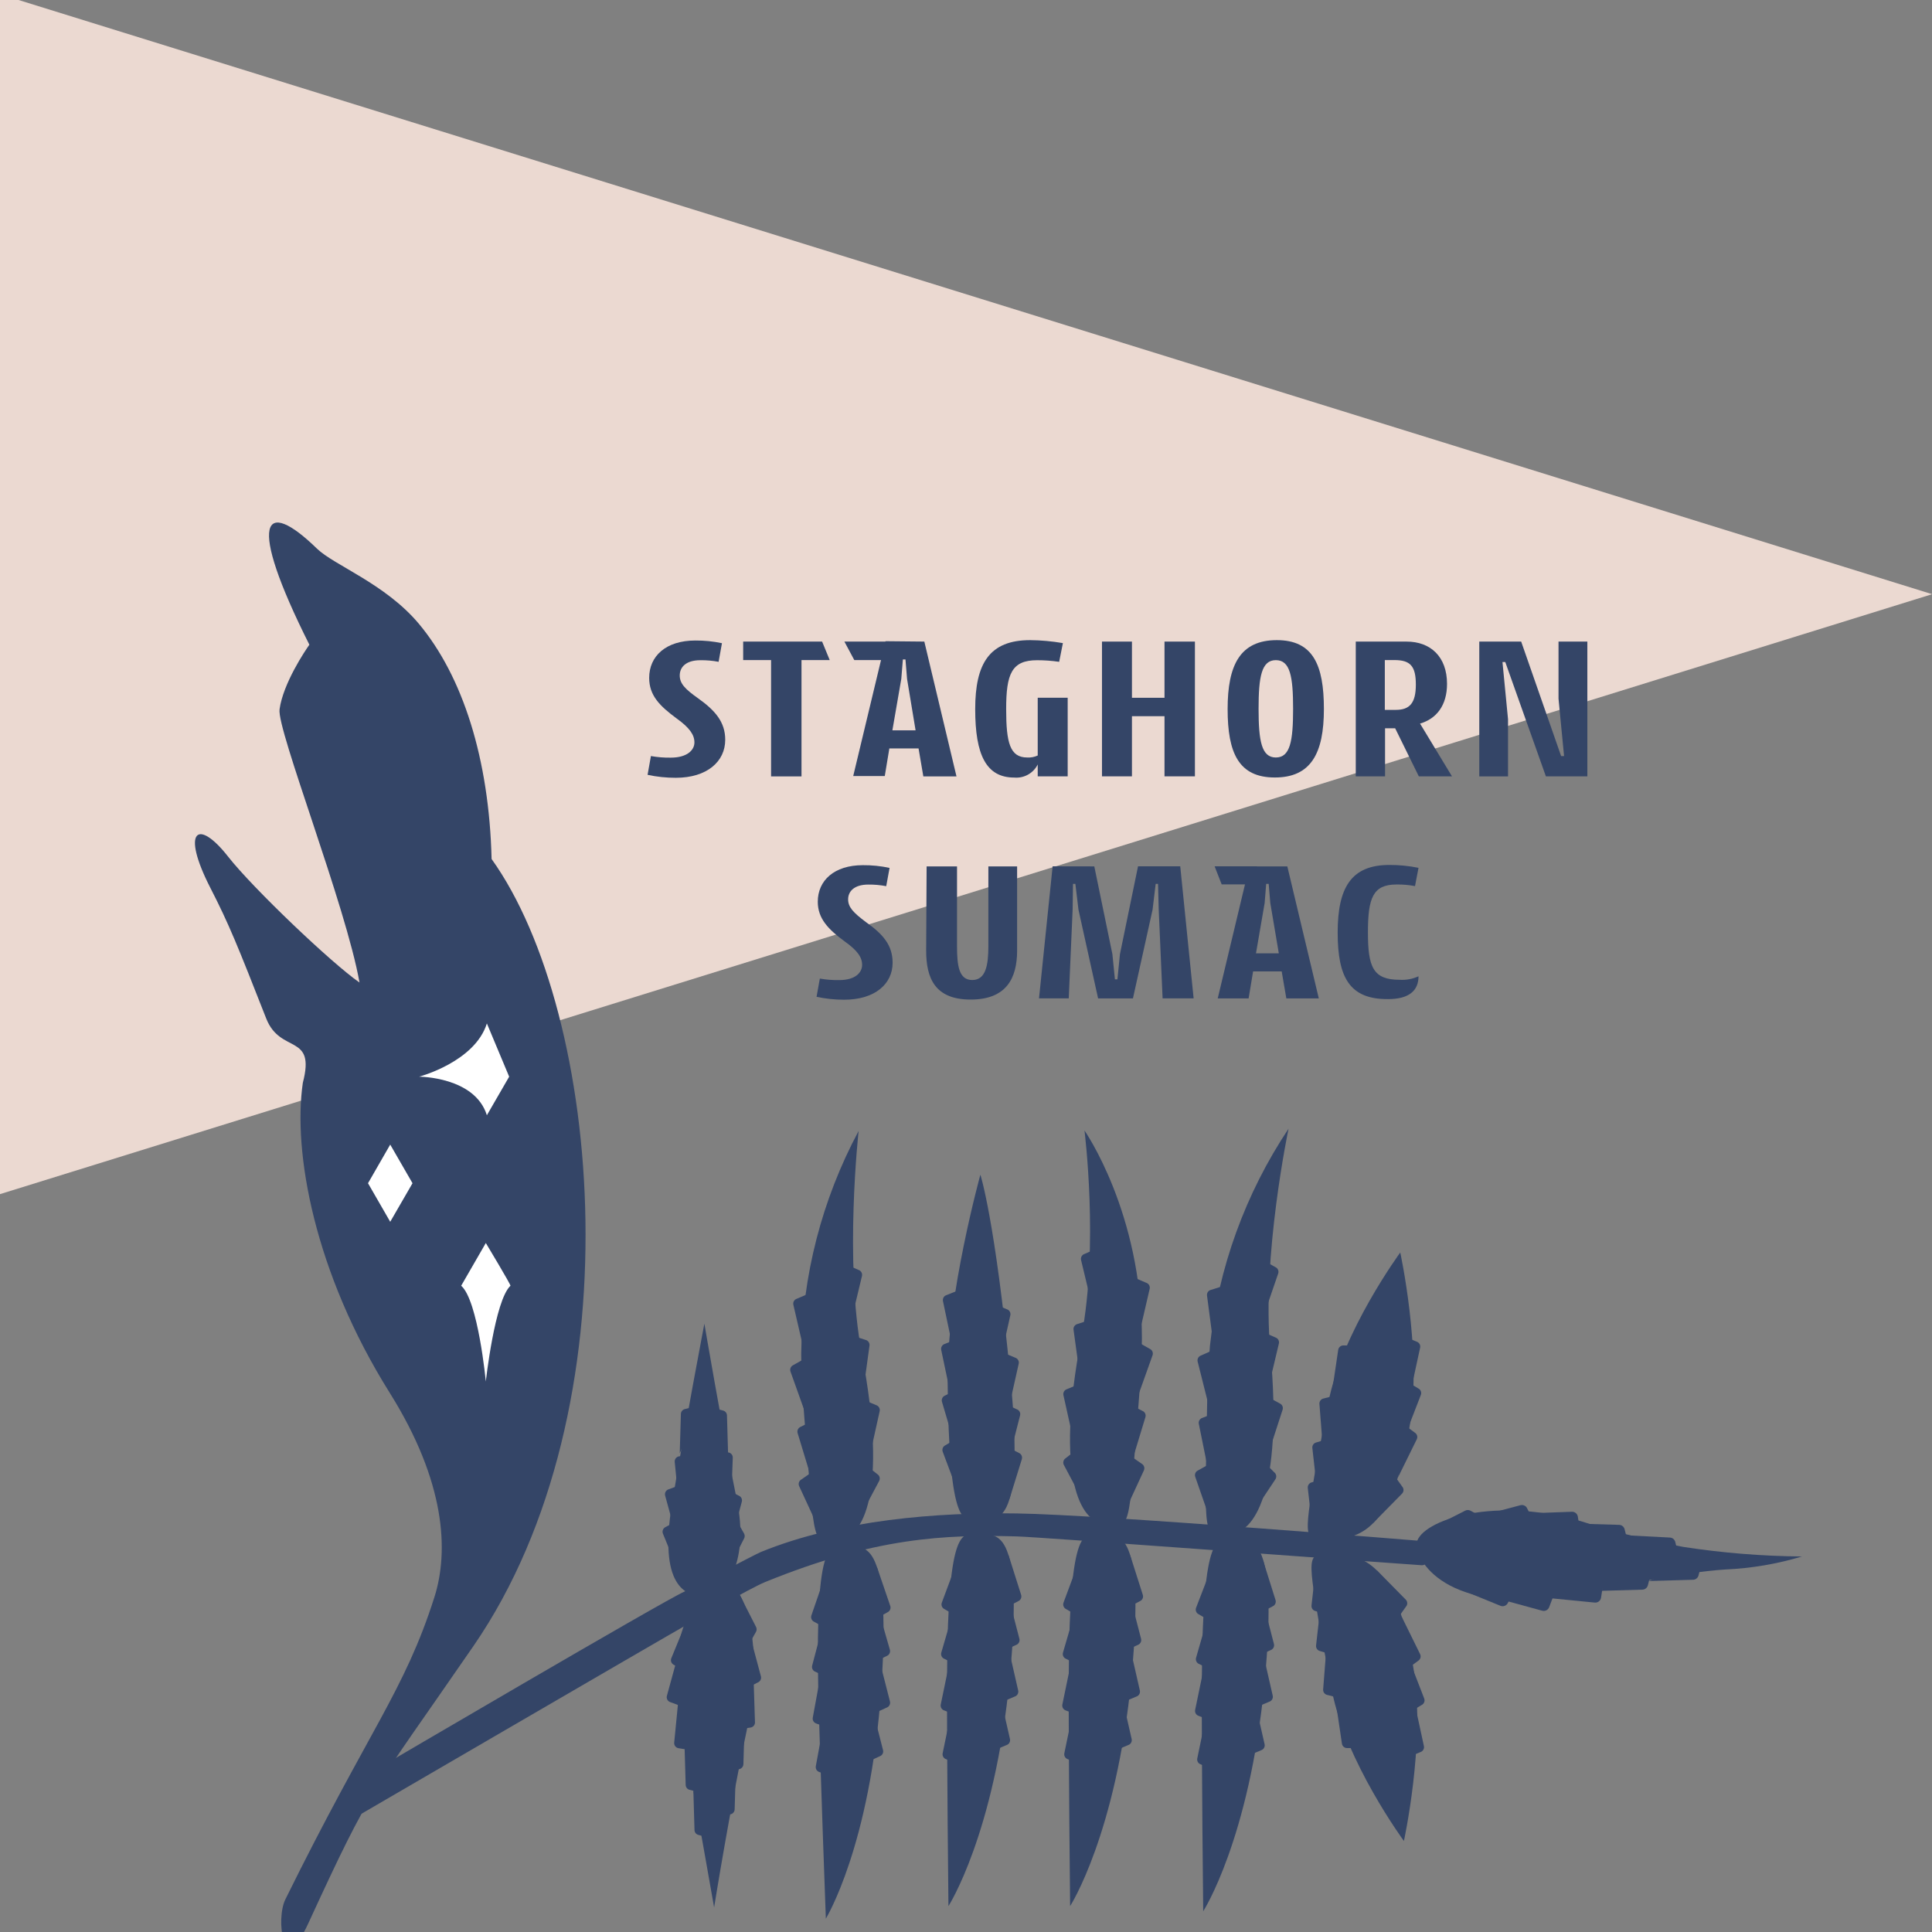 <?xml version="1.0" encoding="UTF-8"?>
<svg width="250px" height="250px" viewBox="0 0 250 250" version="1.1" xmlns="http://www.w3.org/2000/svg" xmlns:xlink="http://www.w3.org/1999/xlink" style="background: #FFFFFF;">
    <rect x="0" y="0" width="250" height="250" fill="#808080" stroke="none"/>
    <!-- Generator: Sketch 43.2 (39069) - http://www.bohemiancoding.com/sketch -->
    <title>Artboard</title>
    <desc>Created with Sketch.</desc>
    <defs></defs>
    <g id="Page-2" stroke="none" stroke-width="1" fill="none" fill-rule="evenodd">
        <g id="Artboard">
            <polygon id="Triangle-Copy-9" fill="#EBD9D1" points="250.016 76.887 -0.429 -0.879 -0.429 154.654"></polygon>
            <g id="Group-3-Copy-3" transform="translate(25.132, 67.121)" fill-rule="nonzero">
                <path d="M71.497,156.775 C69.332,166.812 67.275,179.704 67.275,179.704 C67.275,179.704 64.973,166.517 63.083,156.46 C60.308,141.777 66.557,137.87 68.752,137.811 C71.261,137.742 73.849,145.851 71.497,156.775 Z" id="Shape" fill="#344567"></path>
                <path d="M64.589,164.598 L64.736,169.686 C64.744,169.984 64.949,170.241 65.238,170.316 L67.393,170.867 L64.589,164.598 Z" id="Shape" fill="#344567"></path>
                <path d="M63.447,158.762 L63.595,163.85 C63.603,164.149 63.808,164.406 64.097,164.48 L66.252,165.031 L63.447,158.762 Z" id="Shape" fill="#344567"></path>
                <path d="M62.65,152.838 L62.109,158.369 C62.073,158.722 62.319,159.041 62.67,159.097 L64.638,159.412 L62.65,152.838 Z" id="Shape" fill="#344567"></path>
                <path d="M62.611,147.042 L61.164,152.317 C61.071,152.652 61.251,153.003 61.577,153.124 L63.546,153.852 L62.611,147.042 Z" id="Shape" fill="#344567"></path>
                <path d="M70.08,161.921 L69.932,167.009 C69.924,167.308 69.72,167.565 69.431,167.639 L67.275,168.19 L70.08,161.921 Z" id="Shape" fill="#344567"></path>
                <path d="M71.212,156.076 L71.064,161.164 C71.056,161.462 70.851,161.719 70.562,161.794 L68.407,162.345 L71.212,156.076 Z" id="Shape" fill="#344567"></path>
                <path d="M72.383,150.152 L72.56,155.692 C72.596,156.045 72.35,156.365 71.999,156.42 L69.972,156.725 L72.383,150.152 Z" id="Shape" fill="#344567"></path>
                <path d="M71.92,144.523 L73.328,149.787 C73.421,150.123 73.241,150.474 72.914,150.594 L71.733,151.205 L71.92,144.523 Z" id="Shape" fill="#344567"></path>
                <path d="M63.811,142.397 L61.735,147.455 C61.605,147.776 61.742,148.143 62.05,148.301 L63.89,149.286 L63.811,142.397 Z" id="Shape" fill="#344567"></path>
                <path d="M70.464,139.021 L72.698,143.401 C72.803,143.597 72.803,143.834 72.698,144.03 L71.714,145.772 L70.464,139.021 Z" id="Shape" fill="#344567"></path>
                <path d="M62.827,120.934 L62.975,115.846 C62.983,115.547 63.188,115.29 63.477,115.216 L65.632,114.665 L62.827,120.934 Z" id="Shape" fill="#344567"></path>
                <path d="M62.719,127.586 L62.178,122.055 C62.142,121.702 62.388,121.383 62.739,121.327 L64.707,121.012 L62.719,127.586 Z" id="Shape" fill="#344567"></path>
                <path d="M62.384,131.69 L60.938,126.415 C60.845,126.079 61.024,125.728 61.351,125.608 L63.319,124.88 L62.384,131.69 Z" id="Shape" fill="#344567"></path>
                <path d="M69.086,121.121 L68.938,116.033 C68.93,115.734 68.726,115.477 68.437,115.403 L66.281,114.852 L69.086,121.121 Z" id="Shape" fill="#344567"></path>
                <path d="M69.49,127.084 L69.686,121.554 C69.722,121.2 69.476,120.881 69.125,120.825 L67.098,120.52 L69.49,127.084 Z" id="Shape" fill="#344567"></path>
                <path d="M69.45,132.438 L70.857,127.212 C70.951,126.877 70.771,126.526 70.444,126.405 L69.263,125.795 L69.45,132.438 Z" id="Shape" fill="#344567"></path>
                <path d="M62.719,136.394 L60.652,131.336 C60.522,131.014 60.659,130.647 60.967,130.489 L62.808,129.505 L62.719,136.394 Z" id="Shape" fill="#344567"></path>
                <path d="M68.919,136.335 L71.153,131.956 C71.258,131.759 71.258,131.523 71.153,131.326 L70.169,129.584 L68.919,136.335 Z" id="Shape" fill="#344567"></path>
                <path d="M70.238,127.094 C68.191,117.027 66.016,104.164 66.016,104.164 C66.016,104.164 63.496,117.312 61.833,127.409 C60.072,138.057 63.526,139.464 66.055,139.464 C69.125,139.464 71.743,134.485 70.238,127.094 Z" id="Shape" fill="#344567"></path>
                <path d="M179.443,129.722 C183.799,131.117 188.24,132.231 192.739,133.058 C197.804,133.833 202.918,134.244 208.042,134.288 C204.811,135.259 201.472,135.824 198.102,135.971 C192.109,136.374 184.61,138.096 179.099,139.139 C162.615,142.249 158.236,135.203 158.167,132.782 C158.098,129.977 167.388,126.267 179.443,129.722 Z" id="Shape" fill="#344567"></path>
                <path d="M188.232,137.466 L193.949,137.299 C194.287,137.291 194.578,137.057 194.658,136.728 L195.268,134.308 L188.232,137.466 Z" id="Shape" fill="#344567"></path>
                <path d="M181.677,138.746 L187.395,138.579 C187.733,138.57 188.024,138.336 188.104,138.008 L188.714,135.587 L181.677,138.746 Z" id="Shape" fill="#344567"></path>
                <path d="M175.025,139.641 L181.225,140.252 C181.621,140.293 181.981,140.016 182.041,139.622 L182.396,137.378 L175.025,139.641 Z" id="Shape" fill="#344567"></path>
                <path d="M168.52,139.691 L174.425,141.304 C174.801,141.411 175.195,141.209 175.33,140.842 L176.157,138.667 L168.52,139.691 Z" id="Shape" fill="#344567"></path>
                <path d="M185.22,131.542 L190.938,131.837 C191.276,131.846 191.566,132.08 191.646,132.408 L192.256,134.829 L185.22,131.542 Z" id="Shape" fill="#344567"></path>
                <path d="M178.666,130.027 L184.384,130.194 C184.722,130.202 185.012,130.436 185.092,130.765 L185.702,133.186 L178.666,130.027 Z" id="Shape" fill="#344567"></path>
                <path d="M172.013,128.728 L178.223,128.501 C178.62,128.46 178.979,128.737 179.04,129.131 L179.384,131.404 L172.013,128.728 Z" id="Shape" fill="#344567"></path>
                <path d="M165.696,129.23 L171.6,127.655 C171.976,127.549 172.371,127.75 172.506,128.118 L173.194,129.436 L165.696,129.23 Z" id="Shape" fill="#344567"></path>
                <path d="M163.314,138.342 L168.992,140.655 C169.359,140.825 169.796,140.673 169.976,140.311 L171.059,138.244 L163.314,138.342 Z" id="Shape" fill="#344567"></path>
                <path d="M159.525,130.873 L164.446,128.364 C164.667,128.245 164.933,128.245 165.154,128.364 L167.122,129.446 L159.525,130.873 Z" id="Shape" fill="#344567"></path>
                <path d="M88.896,151.451 C87.489,171.772 81.732,181.151 81.732,181.151 C81.732,181.151 81.023,162.148 80.748,151.392 C80.354,131.296 82.401,132.94 84.369,133.058 C86.337,133.176 90.323,130.912 88.896,151.451 Z" id="Shape" fill="#344567"></path>
                <path d="M88.306,135.528 L90.067,140.685 C90.178,141.013 90.02,141.371 89.703,141.511 L88.502,142.18 L88.306,135.528 Z" id="Shape" fill="#344567"></path>
                <path d="M81.624,136.797 L79.862,141.915 C79.751,142.243 79.909,142.602 80.226,142.741 L81.427,143.41 L81.624,136.797 Z" id="Shape" fill="#344567"></path>
                <path d="M88.512,141.118 L90.018,146.353 C90.112,146.686 89.937,147.036 89.614,147.16 L88.375,147.76 L88.512,141.118 Z" id="Shape" fill="#344567"></path>
                <path d="M81.348,143.145 L79.96,148.41 C79.874,148.745 80.058,149.091 80.384,149.207 L81.633,149.787 L81.348,143.145 Z" id="Shape" fill="#344567"></path>
                <path d="M81.023,149.787 L80.039,155.151 C79.981,155.49 80.19,155.817 80.521,155.909 L81.811,156.391 L81.023,149.787 Z" id="Shape" fill="#344567"></path>
                <path d="M81.417,156.066 L80.433,161.429 C80.375,161.768 80.583,162.096 80.915,162.187 L82.204,162.669 L81.417,156.066 Z" id="Shape" fill="#344567"></path>
                <path d="M88.68,147.77 L90.028,153.045 C90.114,153.38 89.931,153.726 89.605,153.842 L88.355,154.413 L88.68,147.77 Z" id="Shape" fill="#344567"></path>
                <path d="M87.784,154.068 L89.132,159.343 C89.219,159.678 89.035,160.024 88.709,160.14 L87.459,160.711 L87.784,154.068 Z" id="Shape" fill="#344567"></path>
                <path d="M105.527,150.004 C103.559,170.286 97.596,179.527 97.596,179.527 C97.596,179.527 97.379,160.514 97.418,149.758 C97.497,129.643 99.544,131.345 101.493,131.473 C103.441,131.601 107.486,129.505 105.527,150.004 Z" id="Shape" fill="#344567"></path>
                <path d="M105.35,134.042 L107.004,139.258 C107.106,139.588 106.94,139.942 106.62,140.074 L105.4,140.714 L105.35,134.042 Z" id="Shape" fill="#344567"></path>
                <path d="M98.639,135.154 L96.739,140.261 C96.62,140.587 96.769,140.951 97.084,141.098 L98.275,141.797 L98.639,135.154 Z" id="Shape" fill="#344567"></path>
                <path d="M105.409,139.661 L106.777,144.936 C106.864,145.271 106.68,145.617 106.354,145.733 L105.104,146.304 L105.409,139.661 Z" id="Shape" fill="#344567"></path>
                <path d="M98.196,141.491 L96.671,146.727 C96.576,147.06 96.751,147.41 97.074,147.534 L98.304,148.144 L98.196,141.491 Z" id="Shape" fill="#344567"></path>
                <path d="M97.704,148.105 L96.602,153.438 C96.531,153.778 96.732,154.116 97.064,154.216 L98.343,154.728 L97.704,148.105 Z" id="Shape" fill="#344567"></path>
                <path d="M97.95,154.413 L96.848,159.747 C96.777,160.086 96.978,160.424 97.31,160.524 L98.59,161.036 L97.95,154.413 Z" id="Shape" fill="#344567"></path>
                <path d="M105.409,146.314 L106.62,151.628 C106.697,151.968 106.5,152.311 106.167,152.415 L104.898,152.946 L105.409,146.314 Z" id="Shape" fill="#344567"></path>
                <path d="M104.347,152.592 L105.557,157.906 C105.634,158.247 105.437,158.589 105.104,158.694 L103.835,159.225 L104.347,152.592 Z" id="Shape" fill="#344567"></path>
                <path d="M105.596,110.965 C103.628,90.692 101.729,84.886 101.729,84.886 C101.729,84.886 97.409,100.504 97.487,111.26 C97.635,131.375 99.682,129.663 101.63,129.525 C103.579,129.387 107.633,131.454 105.596,110.965 Z" id="Shape" fill="#344567"></path>
                <path d="M105.478,126.907 L107.092,121.701 C107.195,121.371 107.028,121.016 106.708,120.884 L105.488,120.255 L105.478,126.907 Z" id="Shape" fill="#344567"></path>
                <path d="M98.767,125.834 L96.857,120.737 C96.737,120.413 96.881,120.051 97.192,119.9 L98.373,119.202 L98.767,125.834 Z" id="Shape" fill="#344567"></path>
                <path d="M105.518,121.308 L106.866,116.033 C106.951,115.695 106.763,115.348 106.433,115.236 L105.183,114.665 L105.518,121.308 Z" id="Shape" fill="#344567"></path>
                <path d="M98.304,119.497 L96.759,114.271 C96.664,113.941 96.834,113.592 97.153,113.464 L98.383,112.854 L98.304,119.497 Z" id="Shape" fill="#344567"></path>
                <path d="M97.783,112.893 L96.661,107.56 C96.59,107.22 96.791,106.882 97.123,106.782 L98.403,106.27 L97.783,112.893 Z" id="Shape" fill="#344567"></path>
                <path d="M98.009,106.575 L96.887,101.242 C96.816,100.902 97.017,100.564 97.35,100.464 L98.629,99.952 L98.009,106.575 Z" id="Shape" fill="#344567"></path>
                <path d="M105.498,114.655 L106.689,109.341 C106.76,109.004 106.565,108.667 106.236,108.563 L104.967,108.032 L105.498,114.655 Z" id="Shape" fill="#344567"></path>
                <path d="M104.415,108.386 L105.606,103.072 C105.678,102.735 105.482,102.399 105.153,102.295 L103.884,101.763 L104.415,108.386 Z" id="Shape" fill="#344567"></path>
                <path d="M121.273,150.004 C119.305,170.286 113.341,179.527 113.341,179.527 C113.341,179.527 113.125,160.514 113.164,149.758 C113.243,129.643 115.29,131.345 117.238,131.473 C119.187,131.601 123.231,129.505 121.273,150.004 Z" id="Shape" fill="#344567"></path>
                <path d="M121.086,134.042 L122.749,139.258 C122.852,139.588 122.685,139.942 122.365,140.074 L121.145,140.714 L121.086,134.042 Z" id="Shape" fill="#344567"></path>
                <path d="M114.384,135.154 L112.485,140.261 C112.365,140.587 112.515,140.951 112.829,141.098 L114.02,141.797 L114.384,135.154 Z" id="Shape" fill="#344567"></path>
                <path d="M121.155,139.661 L122.523,144.936 C122.609,145.271 122.426,145.617 122.1,145.733 L120.85,146.304 L121.155,139.661 Z" id="Shape" fill="#344567"></path>
                <path d="M113.942,141.491 L112.416,146.727 C112.322,147.06 112.497,147.41 112.82,147.534 L114.05,148.144 L113.942,141.491 Z" id="Shape" fill="#344567"></path>
                <path d="M113.44,148.105 L112.337,153.438 C112.267,153.778 112.467,154.116 112.8,154.216 L114.079,154.728 L113.44,148.105 Z" id="Shape" fill="#344567"></path>
                <path d="M113.696,154.413 L112.593,159.747 C112.522,160.086 112.723,160.424 113.056,160.524 L114.335,161.036 L113.696,154.413 Z" id="Shape" fill="#344567"></path>
                <path d="M121.155,146.314 L122.365,151.628 C122.443,151.968 122.246,152.311 121.913,152.415 L120.643,152.946 L121.155,146.314 Z" id="Shape" fill="#344567"></path>
                <path d="M120.092,152.592 L121.303,157.906 C121.38,158.247 121.183,158.589 120.85,158.694 L119.58,159.225 L120.092,152.592 Z" id="Shape" fill="#344567"></path>
                <path d="M138.495,150.673 C136.527,170.956 130.563,180.196 130.563,180.196 C130.563,180.196 130.347,161.183 130.386,150.427 C130.465,130.312 132.512,132.015 134.46,132.142 C136.409,132.27 140.463,130.174 138.495,150.673 Z" id="Shape" fill="#344567"></path>
                <path d="M138.288,134.731 L139.922,139.927 C140.024,140.257 139.858,140.611 139.538,140.744 L138.318,141.383 L138.288,134.731 Z" id="Shape" fill="#344567"></path>
                <path d="M131.606,135.823 L129.638,140.931 C129.518,141.256 129.668,141.62 129.982,141.767 L131.173,142.466 L131.606,135.823 Z" id="Shape" fill="#344567"></path>
                <path d="M147.214,151.638 C148.985,160.829 156.534,171.103 156.534,171.103 C156.534,171.103 159.269,158.536 157.852,149.286 C155.786,135.823 151.761,134.002 147.431,134.002 C144.183,134.002 143.888,133.304 145.63,143.401 L147.214,151.638 Z" id="Shape" fill="#344567"></path>
                <path d="M145.187,135.213 L144.577,140.625 C144.539,140.969 144.769,141.285 145.108,141.354 L146.427,141.747 L145.187,135.213 Z" id="Shape" fill="#344567"></path>
                <path d="M152.971,136.01 L156.789,139.887 C157.025,140.143 157.025,140.537 156.789,140.793 L155.992,141.915 L152.971,136.01 Z" id="Shape" fill="#344567"></path>
                <path d="M156.209,142.003 L158.63,146.924 C158.781,147.235 158.67,147.611 158.374,147.79 L157.262,148.607 L156.209,142.003 Z" id="Shape" fill="#344567"></path>
                <path d="M157.193,147.583 L159.161,152.671 C159.282,152.994 159.137,153.357 158.826,153.507 L157.646,154.216 L157.193,147.583 Z" id="Shape" fill="#344567"></path>
                <path d="M157.97,153.498 L159.122,158.822 C159.194,159.159 158.998,159.495 158.669,159.599 L157.4,160.121 L157.97,153.498 Z" id="Shape" fill="#344567"></path>
                <path d="M145.777,140.389 L145.167,145.802 C145.13,146.145 145.36,146.461 145.699,146.53 L147.017,146.924 L145.777,140.389 Z" id="Shape" fill="#344567"></path>
                <path d="M146.506,146.068 L146.082,151.5 C146.058,151.846 146.301,152.153 146.643,152.208 L147.972,152.553 L146.506,146.068 Z" id="Shape" fill="#344567"></path>
                <path d="M147.716,153.114 L148.513,158.507 C148.563,158.849 148.866,159.096 149.212,159.077 L150.59,159.077 L147.716,153.114 Z" id="Shape" fill="#344567"></path>
                <path d="M146.742,114.419 C148.513,105.227 156.061,94.953 156.061,94.953 C156.061,94.953 158.797,107.52 157.38,116.771 C155.313,130.223 151.288,132.074 146.948,132.074 C143.701,132.074 143.406,132.772 145.147,122.675 L146.742,114.419 Z" id="Shape" fill="#344567"></path>
                <path d="M144.705,130.834 L144.094,125.421 C144.057,125.078 144.287,124.762 144.626,124.693 L145.945,124.299 L144.705,130.834 Z" id="Shape" fill="#344567"></path>
                <path d="M152.489,130.017 L156.307,126.139 C156.542,125.883 156.542,125.49 156.307,125.234 L155.51,124.112 L152.489,130.017 Z" id="Shape" fill="#344567"></path>
                <path d="M155.776,124.043 L158.197,119.123 C158.348,118.811 158.237,118.436 157.941,118.257 L156.829,117.44 L155.776,124.043 Z" id="Shape" fill="#344567"></path>
                <path d="M156.76,118.463 L158.728,113.376 C158.849,113.052 158.704,112.69 158.393,112.539 L157.213,111.831 L156.76,118.463 Z" id="Shape" fill="#344567"></path>
                <path d="M157.488,112.549 L158.64,107.225 C158.688,106.899 158.492,106.585 158.177,106.487 L156.907,105.965 L157.488,112.549 Z" id="Shape" fill="#344567"></path>
                <path d="M145.295,125.667 L144.685,120.255 C144.647,119.911 144.878,119.595 145.216,119.526 L146.535,119.133 L145.295,125.667 Z" id="Shape" fill="#344567"></path>
                <path d="M78.543,108.111 C78.664,98.026 81.213,88.119 85.973,79.227 C85.973,79.227 84.104,96.075 86.377,107.973 C89.89,126.346 86.377,131.837 83.523,132.074 C80.285,132.349 80.295,134.17 79.242,119.841 C79.232,119.841 78.543,112.224 78.543,108.111 Z" id="Shape" fill="#344567"></path>
                <path d="M80.551,130.105 L78.278,125.185 C78.135,124.871 78.255,124.501 78.553,124.329 L79.685,123.541 L80.551,130.105 Z" id="Shape" fill="#344567"></path>
                <path d="M86.072,129.328 L88.63,124.516 C88.794,124.209 88.695,123.829 88.404,123.64 L87.322,122.794 L86.072,129.328 Z" id="Shape" fill="#344567"></path>
                <path d="M87.518,120.796 L88.699,115.482 C88.771,115.145 88.575,114.808 88.247,114.704 L86.977,114.173 L87.518,120.796 Z" id="Shape" fill="#344567"></path>
                <path d="M86.643,112.392 L87.381,106.999 C87.425,106.658 87.204,106.339 86.869,106.261 L85.56,105.837 L86.643,112.392 Z" id="Shape" fill="#344567"></path>
                <path d="M85.137,103.289 L86.406,97.994 C86.485,97.657 86.293,97.315 85.963,97.207 L84.704,96.656 L85.137,103.289 Z" id="Shape" fill="#344567"></path>
                <path d="M79.665,123.541 L78.081,118.326 C77.979,117.992 78.151,117.637 78.474,117.509 L79.705,116.889 L79.665,123.541 Z" id="Shape" fill="#344567"></path>
                <path d="M78.986,115.482 L77.156,110.354 C77.043,110.029 77.197,109.671 77.51,109.528 L78.711,108.849 L78.986,115.482 Z" id="Shape" fill="#344567"></path>
                <path d="M78.76,107.028 L77.53,101.724 C77.451,101.386 77.643,101.045 77.973,100.937 L79.242,100.395 L78.76,107.028 Z" id="Shape" fill="#344567"></path>
                <path d="M122.631,106.044 C122.631,89.787 115.201,79.168 115.201,79.168 C115.201,79.168 117.071,94.008 114.798,105.906 C111.284,124.28 114.798,129.771 117.652,130.007 C120.889,130.283 120.879,132.103 121.932,117.775 C121.932,117.775 122.631,110.158 122.631,106.044 Z" id="Shape" fill="#344567"></path>
                <path d="M120.614,128.068 L122.887,123.148 C123.029,122.834 122.91,122.464 122.611,122.292 L121.48,121.504 L120.614,128.068 Z" id="Shape" fill="#344567"></path>
                <path d="M115.093,127.261 L112.534,122.449 C112.371,122.143 112.469,121.762 112.761,121.573 L113.843,120.727 L115.093,127.261 Z" id="Shape" fill="#344567"></path>
                <path d="M113.656,118.729 L112.475,113.415 C112.403,113.078 112.599,112.741 112.928,112.638 L114.197,112.106 L113.656,118.729 Z" id="Shape" fill="#344567"></path>
                <path d="M114.522,110.335 L113.784,104.942 C113.74,104.601 113.961,104.282 114.296,104.204 L115.605,103.781 L114.522,110.335 Z" id="Shape" fill="#344567"></path>
                <path d="M116.028,101.222 L114.758,95.927 C114.68,95.59 114.872,95.248 115.201,95.14 L116.461,94.589 L116.028,101.222 Z" id="Shape" fill="#344567"></path>
                <path d="M121.499,121.475 L123.084,116.259 C123.185,115.926 123.014,115.571 122.69,115.442 L121.46,114.822 L121.499,121.475 Z" id="Shape" fill="#344567"></path>
                <path d="M122.178,113.376 L124.009,108.248 C124.121,107.923 123.968,107.565 123.655,107.422 L122.454,106.743 L122.178,113.376 Z" id="Shape" fill="#344567"></path>
                <path d="M122.405,104.962 L123.635,99.657 C123.713,99.32 123.521,98.978 123.192,98.87 L121.923,98.329 L122.405,104.962 Z" id="Shape" fill="#344567"></path>
                <path d="M131.439,106.989 C132.523,96.955 136.01,87.331 141.605,78.932 C141.605,78.932 138.121,95.524 139.243,107.589 C140.975,126.218 136.93,131.345 134.086,131.306 C130.839,131.306 130.671,133.077 130.996,118.709 C131.006,118.729 131.045,111.083 131.439,106.989 Z" id="Shape" fill="#344567"></path>
                <path d="M131.321,129.121 L129.53,123.974 C129.419,123.646 129.577,123.288 129.894,123.148 L131.094,122.479 L131.321,129.121 Z" id="Shape" fill="#344567"></path>
                <path d="M136.891,128.836 L139.902,124.299 C140.096,124.01 140.036,123.621 139.764,123.404 L138.78,122.42 L136.891,128.836 Z" id="Shape" fill="#344567"></path>
                <path d="M139.154,120.471 L140.837,115.295 C140.941,114.967 140.779,114.614 140.463,114.478 L139.253,113.828 L139.154,120.471 Z" id="Shape" fill="#344567"></path>
                <path d="M139.095,112.037 L140.355,106.733 C140.433,106.395 140.241,106.054 139.912,105.946 L138.652,105.395 L139.095,112.037 Z" id="Shape" fill="#344567"></path>
                <path d="M138.495,102.826 L140.266,97.669 C140.377,97.341 140.219,96.982 139.902,96.843 L138.702,96.174 L138.495,102.826 Z" id="Shape" fill="#344567"></path>
                <path d="M131.075,122.459 L129.992,117.115 C129.928,116.776 130.133,116.443 130.465,116.348 L131.744,115.846 L131.075,122.459 Z" id="Shape" fill="#344567"></path>
                <path d="M131.173,114.36 L129.845,109.075 C129.759,108.737 129.948,108.39 130.278,108.278 L131.537,107.717 L131.173,114.36 Z" id="Shape" fill="#344567"></path>
                <path d="M131.764,105.926 L131.055,100.523 C131.011,100.179 131.238,99.859 131.577,99.785 L132.886,99.372 L131.764,105.926 Z" id="Shape" fill="#344567"></path>
                <path d="M146.023,119.979 L145.6,114.547 C145.575,114.201 145.819,113.893 146.161,113.838 L147.49,113.494 L146.023,119.979 Z" id="Shape" fill="#344567"></path>
                <path d="M147.234,112.943 L148.031,107.55 C148.081,107.207 148.384,106.96 148.73,106.979 L150.107,106.979 L147.234,112.943 Z" id="Shape" fill="#344567"></path>
                <path d="M138.347,140.33 L139.715,145.605 C139.801,145.94 139.618,146.286 139.292,146.402 L138.042,146.973 L138.347,140.33 Z" id="Shape" fill="#344567"></path>
                <path d="M131.144,142.161 L129.638,147.396 C129.544,147.729 129.719,148.079 130.041,148.203 L131.272,148.813 L131.144,142.161 Z" id="Shape" fill="#344567"></path>
                <path d="M130.622,148.803 L129.52,154.137 C129.449,154.477 129.65,154.815 129.982,154.915 L131.262,155.426 L130.622,148.803 Z" id="Shape" fill="#344567"></path>
                <path d="M130.898,155.082 L129.795,160.416 C129.725,160.756 129.925,161.093 130.258,161.193 L131.537,161.705 L130.898,155.082 Z" id="Shape" fill="#344567"></path>
                <path d="M138.347,146.983 L139.558,152.297 C139.635,152.637 139.438,152.98 139.105,153.084 L137.836,153.616 L138.347,146.983 Z" id="Shape" fill="#344567"></path>
                <path d="M137.294,153.261 L138.505,158.576 C138.582,158.916 138.385,159.259 138.052,159.363 L136.783,159.894 L137.294,153.261 Z" id="Shape" fill="#344567"></path>
                <path d="M158.954,132.29 C158.954,132.29 117.347,128.875 106.462,128.718 C96.198,128.56 83.651,129.505 73.347,133.697 C72.54,134.022 63.506,138.815 63.388,138.854 C60.967,139.887 23.975,161.597 23.975,161.597 L18.798,169.233 C18.798,169.233 61.154,144.572 63.703,143.145 C64.687,142.613 71.812,138.441 73.879,137.594 C88.079,131.808 97.163,131.434 106.453,131.69 C109.484,131.769 152.804,135.026 158.846,135.42 C159.03,135.43 159.211,135.365 159.345,135.238 C159.479,135.111 159.555,134.935 159.555,134.75 L159.555,132.979 C159.567,132.627 159.305,132.326 158.954,132.29 Z" id="Shape" fill="#344567"></path>
                <path d="M38.48,44.036 C38.166,31.095 34.751,20.348 29.013,13.529 C24.683,8.401 18.08,6.01 15.885,3.874 C8.997,-2.837 6.723,0.027 14.901,16.304 C14.36,17.061 11.506,21.303 11.044,24.659 C10.65,27.237 19.674,50.206 21.387,60.018 C17.755,57.498 7.609,47.834 4.381,43.721 C0.445,38.702 -1.73,40.306 2.078,47.746 C4.509,52.479 5.641,55.314 9.321,64.682 C11.152,69.327 15.748,66.532 14.055,72.988 C12.756,81.884 15.482,97.463 25.323,113.149 C32.497,124.614 32.989,133.569 31.07,139.582 C27.203,151.697 22.695,156.568 11.792,178.661 C10.532,181.2 11.487,188.876 14.744,181.8 C23.128,163.565 22.814,165.208 36.148,145.851 C57.365,115.039 52.76,63.964 38.48,44.036 Z" id="Shape" fill="#344567"></path>
                <path d="M40.754,72.201 L37.87,65.312 C36.306,70.301 29.102,72.201 29.102,72.201 C29.102,72.201 36.306,72.201 37.87,77.19 L40.754,72.201 Z" id="Shape" fill="#FFFFFF"></path>
                <polygon id="Shape" fill="#FFFFFF" points="28.246 85.988 25.362 80.989 22.489 85.988 25.362 90.977"></polygon>
                <path d="M40.921,99.254 C41.01,99.175 37.733,93.723 37.733,93.723 L34.544,99.254 C36.739,101.163 37.733,111.644 37.733,111.644 C37.733,111.644 38.884,101.163 40.921,99.254 Z" id="Shape" fill="#FFFFFF"></path>
                <g id="Group-5" transform="translate(58.048, 15.551)" fill="#344567">
                    <path d="M10.241,0.556 L9.808,2.967 C9.029,2.819 8.238,2.75 7.446,2.76 C5.546,2.76 4.779,3.685 4.779,4.728 C4.779,5.771 5.448,6.48 7.141,7.68 C9.345,9.245 10.664,10.741 10.664,13.054 C10.664,15.858 8.322,17.974 4.267,17.974 C3.04,17.976 1.816,17.848 0.616,17.59 L1.049,15.16 C1.897,15.312 2.757,15.381 3.618,15.366 C5.753,15.366 6.678,14.382 6.678,13.398 C6.678,12.414 6.058,11.499 4.366,10.288 C2.21,8.694 0.823,7.336 0.823,5.043 C0.823,2.238 2.978,0.211 6.786,0.211 C7.947,0.201 9.105,0.317 10.241,0.556 L10.241,0.556 Z" id="Shape"></path>
                    <polygon id="Shape" points="12.986 0.349 23.201 0.349 24.185 2.74 20.534 2.74 20.534 17.797 16.598 17.797 16.598 2.74 12.986 2.74"></polygon>
                    <path d="M36.428,0.349 L40.59,17.797 L36.3,17.797 L35.68,14.176 L31.901,14.176 L31.31,17.748 L27.226,17.748 L31.409,0.3 L36.428,0.349 Z M32.294,11.833 L35.296,11.833 L34.194,5.181 L33.987,2.662 L33.652,2.662 L33.446,5.181 L32.294,11.833 Z" id="Shape"></path>
                    <path d="M50.117,0.162 C51.538,0.175 52.957,0.303 54.358,0.546 L53.876,2.967 C52.931,2.829 51.977,2.76 51.022,2.76 C47.735,2.76 47.017,4.512 47.017,9.078 C47.017,13.447 47.509,15.347 49.743,15.347 C50.209,15.374 50.676,15.286 51.101,15.091 L51.101,7.612 L54.978,7.612 L54.978,17.787 L51.101,17.787 L51.101,16.252 C50.533,17.384 49.331,18.055 48.07,17.945 C44.419,17.945 43.011,14.992 43.011,9.088 C43.011,3.183 44.852,0.162 50.117,0.162 Z" id="Shape"></path>
                    <polygon id="Shape" points="63.294 17.787 59.416 17.787 59.416 0.349 63.294 0.349 63.294 7.621 67.506 7.621 67.506 0.349 71.442 0.349 71.442 17.787 67.506 17.787 67.506 10.003 63.294 10.003"></polygon>
                    <path d="M82.041,0.162 C86.715,0.162 88.132,3.35 88.132,9.078 C88.132,14.805 86.459,17.935 81.785,17.935 C77.111,17.935 75.674,14.776 75.674,9.078 C75.674,3.38 77.288,0.162 82.041,0.162 Z M81.913,15.347 C83.763,15.347 84.147,13.241 84.147,9.048 C84.147,4.856 83.763,2.75 81.913,2.75 C80.063,2.75 79.679,4.886 79.679,9.048 C79.679,13.211 80.063,15.347 81.913,15.347 Z" id="Shape"></path>
                    <path d="M104.065,5.821 C104.065,8.596 102.707,10.338 100.572,10.958 L104.705,17.787 L100.414,17.787 L97.354,11.568 L96.045,11.568 L96.045,17.787 L92.256,17.787 L92.256,0.349 L98.83,0.349 C101.92,0.349 104.065,2.297 104.065,5.821 Z M97.176,2.74 L96.015,2.74 L96.015,9.186 L97.432,9.186 C99.204,9.186 100.03,8.34 100.03,5.919 C100.03,3.498 99.302,2.74 97.245,2.74 L97.176,2.74 Z" id="Shape"></path>
                    <polygon id="Shape" points="111.603 2.996 111.239 2.996 111.958 10.397 111.958 17.797 108.238 17.797 108.238 0.349 113.66 0.349 118.827 15.16 119.21 15.16 118.492 7.74 118.492 0.349 122.222 0.349 122.222 17.787 116.858 17.787"></polygon>
                    <polyline id="Shape" points="26.085 0.349 32.796 0.349 32.796 2.74 27.364 2.74"></polyline>
                    <path d="M31.93,29.636 L31.497,31.998 C30.735,31.852 29.961,31.783 29.185,31.791 C27.325,31.791 26.567,32.696 26.567,33.7 C26.567,34.704 27.216,35.413 28.88,36.652 C31.045,38.188 32.324,39.605 32.324,41.908 C32.324,44.653 30.031,46.69 26.055,46.69 C24.855,46.693 23.657,46.568 22.483,46.316 L22.906,43.955 C23.737,44.102 24.581,44.168 25.425,44.151 C27.512,44.151 28.378,43.167 28.378,42.183 C28.378,41.199 27.777,40.323 26.114,39.142 C23.998,37.587 22.64,36.19 22.64,34.015 C22.64,31.269 24.756,29.282 28.476,29.282 C29.637,29.272 30.795,29.391 31.93,29.636 L31.93,29.636 Z" id="Shape"></path>
                    <path d="M36.723,29.439 L40.659,29.439 L40.659,39.762 C40.659,42.252 40.886,44.142 42.628,44.142 C44.369,44.142 44.714,42.252 44.714,39.762 L44.714,29.439 L48.434,29.439 L48.434,40.333 C48.434,43.935 47.026,46.671 42.421,46.671 C37.815,46.671 36.664,43.925 36.664,40.333 L36.723,29.439 Z" id="Shape"></path>
                    <polygon id="Shape" points="58.422 29.439 60.765 40.805 61.089 44.053 61.414 44.053 61.739 40.805 64.081 29.429 69.543 29.429 71.275 46.513 67.26 46.513 66.758 35.019 66.669 31.702 66.364 31.702 65.961 35.048 63.422 46.523 58.914 46.523 56.375 35.048 55.972 31.702 55.667 31.702 55.618 35.019 55.116 46.513 51.268 46.513 53.029 29.429"></polygon>
                    <path d="M83.399,29.439 L87.473,46.523 L83.271,46.523 L82.671,43.029 L78.97,43.029 L78.39,46.523 L74.394,46.523 L78.478,29.439 L83.399,29.439 Z M79.344,40.687 L82.297,40.687 L81.195,34.173 L80.988,31.702 L80.663,31.702 L80.466,34.173 L79.344,40.687 Z" id="Shape"></path>
                    <path d="M89.914,38.011 C89.914,32.204 91.646,29.252 96.606,29.252 C97.871,29.248 99.134,29.373 100.375,29.626 L99.922,31.988 C99.134,31.839 98.333,31.769 97.531,31.781 C94.49,31.781 93.83,33.494 93.83,37.971 C93.83,42.449 94.48,44.112 97.934,44.112 C98.773,44.167 99.612,44.011 100.375,43.659 C100.375,45.519 99.145,46.612 96.438,46.612 C91.449,46.651 89.914,43.797 89.914,38.011 Z" id="Shape"></path>
                    <polyline id="Shape" points="75.733 31.771 74.906 31.771 73.991 29.429 79.463 29.429 79.463 31.771 79.551 31.771"></polyline>
                </g>
            </g>
        </g>
    </g>
</svg>